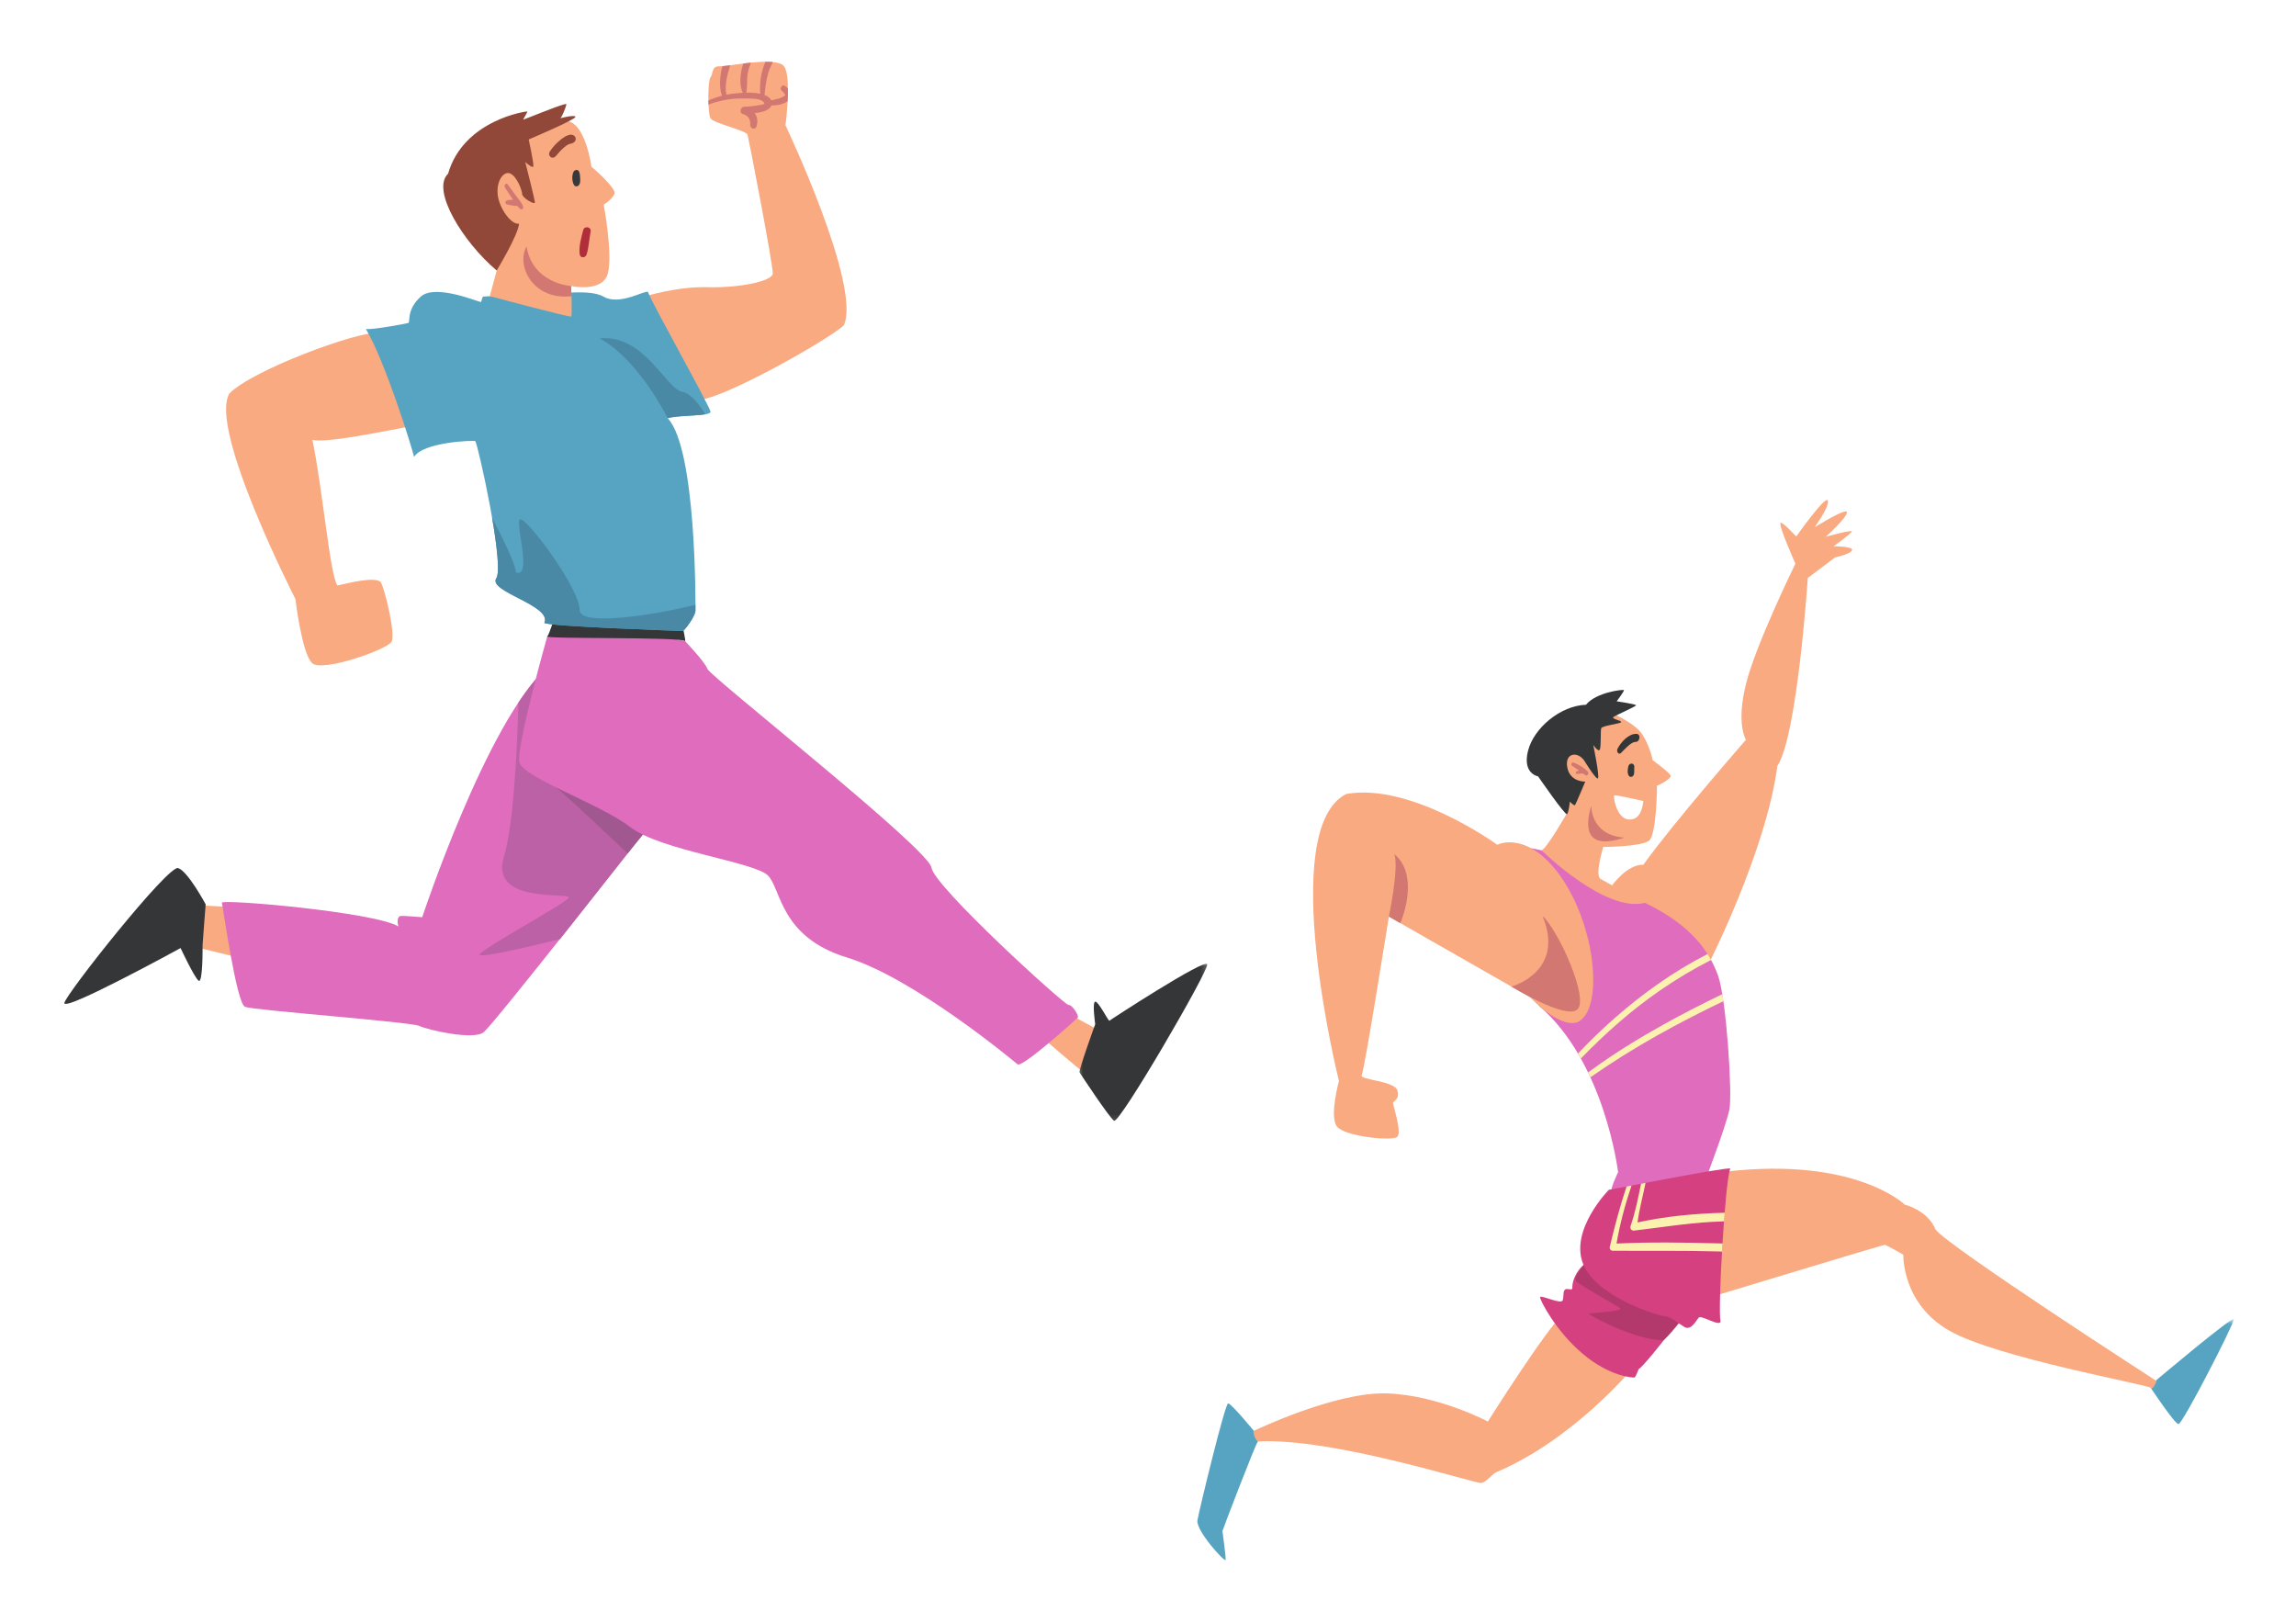 <svg width="372" height="263" viewBox="0 0 372 263" fill="none" xmlns="http://www.w3.org/2000/svg">
<g filter="url(#filter0_d_402_580)">
<path d="M167.646 166.952C167.646 167.095 175.716 173.978 175.716 173.839C175.716 173.697 178.104 166.952 178.104 166.952L173.321 164.331L167.646 166.952Z" fill="#F9AA80"/>
<path d="M32.603 146.686L42.67 147.216L41.202 155.742L31.945 153.493L32.603 146.686Z" fill="#F9AA80"/>
<path d="M105.176 133.789C105.176 133.789 80.036 165.923 78.349 167.233C76.658 168.544 69.34 166.861 67.934 166.204C66.529 165.546 41.107 163.673 39.701 163.111C38.295 162.549 36.137 146.906 35.947 146.248C35.761 145.595 60.712 147.749 64.557 150.09C64.276 149.246 64.466 148.498 64.838 148.403C65.214 148.311 68.406 148.593 68.406 148.593C68.406 148.593 78.9 116.835 88.66 108.123C96.825 106.903 105.176 133.789 105.176 133.789Z" fill="#DF6CBD"/>
<path d="M105.18 133.804C105.18 133.804 96.829 106.918 88.665 108.134C87.113 109.521 85.543 111.49 83.998 113.823C83.801 121.177 83.238 133.614 81.635 138.861C79.287 146.544 92.608 144.485 92.141 145.419C91.673 146.354 79.572 152.821 77.79 154.508C76.867 155.381 83.779 153.84 90.72 152.149C97.764 143.28 105.18 133.804 105.18 133.804Z" fill="#BC61A5"/>
<path d="M105.644 133.384C105.52 133.57 101.682 138.263 101.682 138.263C101.682 138.263 90.322 127.388 87.635 125.515C84.944 123.642 105.644 133.384 105.644 133.384Z" fill="#A15790"/>
<path d="M104.377 48.045C104.377 48.045 109.679 46.387 114.649 46.526C119.622 46.668 125.107 45.591 125.201 44.324C125.296 43.06 121.309 22.499 121.123 21.82C120.933 21.14 115.587 19.968 115.116 19.172C114.649 18.376 114.649 13.082 115.116 12.519C115.587 11.961 115.211 10.694 116.62 10.741C118.026 10.788 125.764 9.05 127.031 10.741C128.298 12.428 127.265 20.297 127.265 20.297C127.265 20.297 139.599 46.263 136.722 52.693C134.473 54.88 116.087 65.371 112.586 64.809C109.084 64.246 104.377 48.045 104.377 48.045Z" fill="#F9AA80"/>
<path d="M68.811 68.683C66.686 68.869 53.179 71.991 50.612 71.243C52.241 78.988 53.49 93.415 54.68 94.85C56.115 94.539 61.118 93.225 61.746 94.412C62.37 95.598 64.123 102.719 63.433 103.968C62.746 105.216 52.303 108.901 50.612 107.466C48.925 106.031 47.863 97.037 47.863 97.037C47.863 97.037 33.728 69.432 37.167 63.75C40.797 60 57.744 53.694 61.183 53.942C64.623 54.194 68.811 68.683 68.811 68.683Z" fill="#F9AA80"/>
<path d="M88.664 103.109C88.664 103.109 83.632 120.954 84.133 123.452C84.633 125.953 97.201 130.2 102.142 134.009C107.082 137.817 122.342 139.628 124.467 141.877C126.592 144.127 126.406 151.806 137.225 155.118C148.041 158.426 164.115 171.794 164.864 172.419C165.616 173.043 174.369 165.112 174.621 164.86C174.869 164.612 173.744 162.739 173.12 162.801C172.495 162.863 151.295 143.564 150.919 140.567C150.543 137.569 115.149 109.653 114.648 108.404C114.148 107.152 110.989 103.858 110.989 103.858C110.989 103.858 104.829 102.065 88.664 103.109Z" fill="#DF6CBD"/>
<path d="M89.792 100.112C89.792 100.112 89.04 102.69 88.664 103.109C88.291 103.533 110.379 103.157 110.989 103.858C111.179 104.048 110.569 101.331 110.569 101.331L89.792 100.112Z" fill="#353638"/>
<path d="M79.357 47.979C79.357 47.979 78.535 48.019 78.316 48.045C78.097 48.074 78.068 48.761 77.94 48.917C77.816 49.071 70.593 45.894 68.187 48.045C65.777 50.196 66.529 52.193 66.153 52.321C65.777 52.445 60.026 53.507 59.273 53.288C62.308 58.316 66.624 72.086 67.091 74.022C68.53 71.619 76.658 71.305 77.001 71.462C77.348 71.619 81.818 91.541 80.412 93.696C79.002 95.85 89.511 98.096 88.197 100.908C88.478 101.47 110.332 102.219 110.617 102.219C110.898 102.219 112.68 99.783 112.68 98.943C112.68 98.096 112.867 72.711 108.178 67.745C110.241 67.182 115.116 67.463 115.116 66.715C115.116 65.966 105.458 48.859 104.987 47.296C104.519 46.949 100.389 49.586 97.764 48.045C95.138 46.508 87.197 48.045 87.197 48.045L79.357 47.979Z" fill="#56A4C1"/>
<path d="M80.475 43.827L79.357 47.979C79.357 47.979 92.324 51.444 92.535 51.28C92.747 51.116 92.535 46.34 92.535 46.34C92.535 46.34 97.6 47.439 98.469 44.349C99.338 41.257 97.812 33.154 97.812 33.154C97.812 33.154 99.148 32.358 99.546 31.419C99.944 30.485 95.818 26.994 95.818 26.994C95.818 26.994 94.858 19.57 91.575 19.57C88.292 19.57 76.049 25.683 76.049 29.524C76.049 33.366 80.475 43.827 80.475 43.827Z" fill="#F9AA80"/>
<path d="M80.474 43.824C80.474 43.824 83.943 38.113 84.1 36.236C82.818 36.455 80.85 33.709 80.631 31.489C80.412 29.272 81.631 27.618 82.694 28.119C83.757 28.619 84.571 30.773 84.6 31.43C84.633 32.084 86.663 33.238 86.663 32.803C86.663 32.365 85.1 26.245 85.1 26.245C85.1 26.245 86.32 27.37 86.415 26.932C86.51 26.494 85.663 22.59 85.663 22.59C85.663 22.59 93.261 19.377 93.232 18.939C93.199 18.5 90.512 19.22 90.76 19.158C91.012 19.092 91.761 17.219 91.761 16.876C91.761 16.532 84.724 19.468 84.757 19.377C84.79 19.282 85.476 18.157 85.444 18.062C85.414 17.971 75.095 19.406 72.594 28.151C69.811 30.773 75 39.205 80.474 43.824Z" fill="#914839"/>
<path d="M93.087 22.05C92.484 21.469 91.517 22.112 90.991 22.514C90.26 23.069 89.611 23.741 89.107 24.507C88.628 25.238 89.494 25.964 90.074 25.263C90.487 24.763 90.918 24.281 91.418 23.861C91.641 23.675 91.878 23.488 92.148 23.372C92.43 23.255 92.692 23.262 92.952 23.087C93.306 22.842 93.408 22.364 93.087 22.05Z" fill="#914839"/>
<path d="M94.01 29.126C93.98 28.663 94.006 28.13 93.772 27.721C93.59 27.403 93.097 27.527 92.947 27.801C92.633 28.374 92.67 29.287 92.943 29.868C93.024 30.039 93.162 30.193 93.367 30.193C93.904 30.185 94.035 29.554 94.01 29.126Z" fill="#38393B"/>
<path d="M94.481 37.295C94.189 38.489 93.747 39.96 93.923 41.194C94.014 41.848 94.839 41.826 95.033 41.238C95.42 40.077 95.445 38.737 95.694 37.528C95.858 36.736 94.671 36.528 94.481 37.295Z" fill="#B02E3B"/>
<path d="M84.76 33.497C84.582 32.844 84.008 32.267 83.61 31.723C83.161 31.105 82.708 30.492 82.263 29.875C82.015 29.528 81.591 30.021 81.784 30.328C82.194 30.981 82.613 31.624 83.055 32.252C83.077 32.285 83.099 32.321 83.125 32.358C83.106 32.358 83.088 32.362 83.07 32.362C82.719 32.369 82.376 32.373 82.051 32.508C81.879 32.581 81.817 32.906 81.985 33.012C82.278 33.194 82.624 33.227 82.96 33.278C83.249 33.318 83.519 33.388 83.789 33.34C83.961 33.556 84.147 33.745 84.362 33.877C84.614 34.03 84.826 33.735 84.76 33.497Z" fill="#D27771"/>
<path d="M92.534 46.34C92.534 46.34 86.279 45.967 85.319 39.924C83.537 42.98 86.36 48.728 92.593 47.979C92.597 48.103 92.534 46.34 92.534 46.34Z" fill="#D27771"/>
<path d="M88.193 100.904C88.474 101.466 110.329 102.215 110.61 102.215C110.895 102.215 112.677 99.779 112.677 98.936C112.677 98.852 112.677 98.516 112.677 97.979C105.545 99.746 93.915 101.462 93.915 98.844C93.915 95.189 85.097 83.574 84.253 84.136C83.41 84.698 86.316 93.597 83.596 92.754C83.552 91.512 81.712 87.696 79.722 83.84C80.514 88.43 81.022 92.75 80.408 93.688C78.999 95.847 89.508 98.092 88.193 100.904Z" fill="#4989A6"/>
<path d="M97.136 54.811C103.515 58.247 108.174 67.741 108.174 67.741C109.708 67.325 112.79 67.372 114.276 67.117C113.232 65.419 111.891 63.732 110.581 63.494C107.831 62.994 104.453 54.125 97.136 54.811Z" fill="#4989A6"/>
<mask id="mask0_402_580" style="mask-type:luminance" maskUnits="userSpaceOnUse" x="10" y="139" width="25" height="25">
<path d="M10 139.836H34.213V163.206H10V139.836Z" fill="white"/>
</mask>
<g mask="url(#mask0_402_580)">
<path d="M33.322 146.5C33.322 146.5 32.822 152.869 32.822 153.12C32.822 153.369 32.884 159.46 32.164 158.864C31.445 158.273 29.258 153.588 29.258 153.588C29.258 153.588 9.996 164.144 10.434 162.457C10.872 160.77 27.257 140.128 28.852 140.629C30.444 141.129 33.322 146.5 33.322 146.5Z" fill="#353638"/>
</g>
<mask id="mask1_402_580" style="mask-type:luminance" maskUnits="userSpaceOnUse" x="174" y="155" width="22" height="27">
<path d="M174.431 155.728H195.788V181.902H174.431V155.728Z" fill="white"/>
</mask>
<g mask="url(#mask1_402_580)">
<path d="M174.916 173.744C174.683 173.558 177.447 165.922 177.447 165.922C177.447 165.922 176.932 162.362 177.447 162.267C177.965 162.176 179.605 165.502 179.747 165.36C179.89 165.218 195.412 155.103 195.598 156.228C195.788 157.349 181.343 182.175 180.496 181.565C179.652 180.959 174.916 173.744 174.916 173.744Z" fill="#353638"/>
</g>
<path d="M114.791 16.941C116.609 16.27 118.515 15.904 120.469 15.948C121.214 15.963 122.897 15.901 123.489 16.339C124.296 16.938 123.536 16.927 122.901 17.047C122.134 17.197 121.371 17.274 120.589 17.285C120.001 17.296 119.731 18.216 120.308 18.464C121.111 18.647 121.531 19.169 121.572 20.034C121.363 20.808 122.389 21.192 122.598 20.407C122.831 19.538 122.682 18.858 122.258 18.333C123.361 18.208 124.551 17.938 124.946 17.179C124.96 17.146 124.967 17.117 124.982 17.084C125.884 17.102 126.892 16.894 127.611 16.405C127.644 15.74 127.666 15.046 127.662 14.378C127.659 14.378 127.659 14.374 127.655 14.371C127.52 14.188 127.348 14.027 127.158 13.907C126.702 13.615 126.238 14.382 126.651 14.677C126.921 14.867 127.027 15.145 127.235 15.382C127.239 15.386 127.242 15.389 127.246 15.393C127.22 15.419 127.199 15.448 127.169 15.47C126.556 15.977 125.734 16.058 124.971 16.259C124.825 15.955 124.54 15.707 124.212 15.539C124.102 15.481 123.985 15.43 123.861 15.382C124.003 14.195 124.109 13.027 124.456 11.866C124.646 11.238 124.935 10.646 125.212 10.051C124.843 10.014 124.445 10 124.022 10.004C123.302 11.595 123.029 13.607 123.182 15.189C122.473 15.032 121.674 14.995 120.903 15.01C121.133 14.042 120.969 13.02 121.119 12.026C121.221 11.373 121.447 10.763 121.659 10.149C121.247 10.19 120.838 10.237 120.436 10.288C119.888 11.873 119.739 13.892 120.363 15.032C119.87 15.057 119.403 15.101 118.994 15.141C118.555 15.189 118.121 15.258 117.694 15.346C117.361 13.721 117.854 12.14 118.303 10.577C117.8 10.643 117.372 10.697 117.051 10.723C116.606 12.344 116.489 14.195 116.982 15.51C116.226 15.704 115.492 15.966 114.772 16.28C114.776 16.507 114.783 16.726 114.791 16.941Z" fill="#D27771"/>
</g>
<g filter="url(#filter1_d_402_580)">
<path d="M261.2 143.424C261.2 143.424 263.665 139.981 266.254 140.094C271.07 133.364 282.876 119.85 282.876 119.85C282.876 119.85 281.262 117.349 282.876 110.842C284.489 104.338 290.894 91.324 290.894 91.324C290.894 91.324 287.969 84.748 288.513 84.704C289.058 84.664 290.978 87.001 291.062 86.873C291.146 86.749 295.904 80.034 296.156 81.118C296.404 82.203 293.943 85.416 294.067 85.373C294.192 85.332 299.413 82.039 299.245 83.039C299.077 84.04 295.82 86.957 295.82 86.957C295.82 86.957 300.29 85.708 300.038 86.125C299.789 86.541 297.076 88.502 297.076 88.502C297.076 88.502 300.476 88.502 300.049 89.17C299.621 89.835 297.325 90.295 297.325 90.295L292.899 93.632C292.899 93.632 291.227 119.156 287.969 124.078C286.133 138.093 276.529 156.778 276.529 156.778L261.2 143.424Z" fill="#F9AA80"/>
<path d="M253.875 131.75C253.875 131.75 250.618 137.465 249.76 137.757C249.238 138.571 253.393 145.264 258.991 147.057C264.585 148.85 266.506 146.265 266.506 146.265C266.506 146.265 260.306 142.971 259.323 142.387C258.341 141.803 259.762 137.216 259.762 137.216C259.762 137.216 265.944 137.173 267.174 136.194C268.408 135.212 268.489 127.394 268.449 127.266C268.47 127.372 270.767 126.204 270.683 125.685C270.599 125.163 267.696 123.158 267.736 123.096C267.78 123.034 267.236 120.701 266.028 118.886C264.815 117.071 260.682 115.297 260.682 115.297C260.682 115.297 254.23 118.196 252.433 120.785C250.636 123.37 253.875 131.75 253.875 131.75Z" fill="#F9AA80"/>
<mask id="mask2_402_580" style="mask-type:luminance" maskUnits="userSpaceOnUse" x="348" y="213" width="14" height="19">
<path d="M348.041 213.679H361.961V231.44H348.041V213.679Z" fill="white"/>
</mask>
<g mask="url(#mask2_402_580)">
<path d="M349.294 223.651C349.294 223.651 361.943 212.97 361.943 213.723C361.943 214.471 353.592 230.793 352.953 230.709C352.31 230.629 348.469 224.845 348.469 224.845L349.294 223.651Z" fill="#56A4C1"/>
</g>
<path d="M203.142 231.794C203.142 231.794 199.483 227.347 198.983 227.347C198.479 227.347 194.305 244.615 194.013 246.283C193.721 247.952 198.508 253.207 198.577 252.706C198.647 252.206 198.062 248.16 198.062 248.032C198.062 247.908 203.423 233.894 203.81 233.518C204.201 233.145 203.142 231.794 203.142 231.794Z" fill="#56A4C1"/>
<path d="M264.498 221.676C264.498 221.676 255.037 233.131 242.509 238.469C241.954 238.579 240.895 240.079 240.004 240.247C239.113 240.415 215.952 232.853 203.81 233.518C203.201 233.076 202.978 231.849 203.142 231.794C203.31 231.739 216.339 225.455 224.693 225.733C233.044 226.01 241.063 230.293 241.063 230.293C241.063 230.293 250.918 214.669 253.31 212.887C255.706 211.108 264.498 221.676 264.498 221.676Z" fill="#F9AA80"/>
<path d="M273.747 211.163C273.747 211.163 302.7 202.378 305.369 201.655C306.096 201.932 308.378 203.269 308.378 203.269C308.378 203.269 308.1 211.218 315.896 215.611C323.689 220.007 348.19 224.345 348.468 224.842C348.745 225.346 349.414 223.732 349.414 223.732C349.414 223.732 315.896 202.1 313.611 199.208C312.333 196.039 308.601 195.148 308.601 195.148C308.601 195.148 300.64 187.363 279.593 189.809C275.306 192.424 273.747 211.163 273.747 211.163Z" fill="#F9AA80"/>
<path d="M269.57 217.115C269.57 217.115 266.09 221.563 265.506 221.785C265.477 221.815 265.031 223.063 264.838 223.147C264.641 223.231 260.854 223.038 256.458 219.339C252.058 215.64 249.523 210.663 249.523 210.163C249.523 209.662 252.978 211.415 253.201 210.634C253.423 209.856 253.117 208.771 253.923 208.83C254.73 208.885 254.76 209.023 254.76 208.384C254.76 207.745 255.176 205.963 256.929 204.601C258.685 203.239 269.57 217.115 269.57 217.115Z" fill="#D54180"/>
<path d="M248.062 137.406L249.76 137.757C249.76 137.757 260.076 147.934 266.506 146.265C274.189 149.935 277.03 154.342 278.366 158.063C279.703 161.78 280.703 177.215 280.203 179.716C279.703 182.218 276.698 190.142 276.698 190.142C276.698 190.142 261.496 193.979 261.076 193.479C260.66 192.979 262.165 189.893 262.165 189.893C262.165 189.893 260.028 171.994 249.278 162.883C250.472 151.271 248.062 137.406 248.062 137.406Z" fill="#DF6CBD"/>
<path d="M242.618 136.87C242.677 136.702 247.909 134.423 253.31 142.65C258.71 150.88 259.769 163.785 255.537 165.618C252.477 166.564 247.909 161.557 247.909 161.557L225.025 148.492C225.025 148.492 221.071 173.407 220.625 174.184C220.18 174.962 226.026 175.072 226.417 176.686C226.807 178.3 225.664 178.256 225.708 178.756C225.748 179.256 227.169 183.47 226.376 184.179C225.584 184.887 217.73 184.138 216.561 182.429C215.393 180.717 216.937 175.13 216.937 175.13C216.937 175.13 206.764 134.394 218.12 128.625C228.699 126.748 242.618 136.87 242.618 136.87Z" fill="#F9AA80"/>
<path d="M225.025 148.489C225.025 148.489 226.694 140.594 225.916 138.37C230.203 141.985 226.884 149.551 226.884 149.551L225.025 148.489Z" fill="#D27771"/>
<path d="M257.655 203.878C257.487 203.878 254.814 206.825 255.314 207.493C255.814 208.162 261.887 211.441 262.497 211.941C263.11 212.441 257.764 212.722 257.374 212.777C256.987 212.832 265.005 217.225 269.57 217.115C271.136 215.655 273.747 212.109 273.747 212.109L257.655 203.878Z" fill="#B3396C"/>
<path d="M260.66 192.756C260.828 192.756 279.688 189.031 280.335 189.309C279.425 191.81 278.312 212.722 278.757 213.946C278.925 215.169 275.694 213 275.248 213.445C274.803 213.887 274.025 215.669 272.853 214.946C271.684 214.223 270.57 213.223 269.734 213.223C268.902 213.223 258.656 210.217 256.483 204.715C254.314 199.208 260.66 192.756 260.66 192.756Z" fill="#D54180"/>
<path d="M244.882 159.83C244.882 159.83 253.755 165.286 255.595 163.504C257.432 161.725 252.532 150.771 249.914 148.379C253.7 157.446 244.882 159.83 244.882 159.83Z" fill="#D27771"/>
<path d="M256.673 123.202C256.673 123.202 258.634 126.434 258.908 126.08C259.178 125.725 258.141 120.679 258.141 120.679C258.141 120.679 258.908 121.826 259.178 121.471C259.452 121.117 259.284 118.448 259.43 117.988C259.576 117.531 262.705 117.239 262.665 116.965C262.625 116.695 260.952 116.443 261.434 116.133C261.913 115.819 265.086 114.442 265.068 114.256C265.046 114.066 261.935 113.61 261.935 113.61C261.935 113.61 263.227 111.919 263.103 111.795C262.979 111.671 258.615 112.127 256.965 114.172C252.831 114.318 248.508 117.926 247.57 121.639C246.631 125.349 249.198 125.769 249.198 125.769C249.198 125.769 253.624 132.188 253.894 131.896C254.168 131.604 254.354 129.873 254.354 129.873C254.354 129.873 255.044 130.604 255.19 130.417C255.336 130.231 256.841 126.624 256.841 126.624C256.841 126.624 254.398 126.726 253.938 124.349C253.478 121.972 255.566 121.658 256.673 123.202Z" fill="#353638"/>
<path d="M265.141 118.886C263.848 118.85 262.592 120.27 262.07 121.307C261.865 121.716 262.223 122.399 262.676 121.942C263.03 121.588 263.37 121.212 263.746 120.88C264.038 120.621 264.571 120.179 264.984 120.193C265.707 120.223 265.915 118.908 265.141 118.886Z" fill="#353638"/>
<path d="M264.432 123.71C264.184 123.666 263.903 123.845 263.841 124.097C263.709 124.615 263.618 125.207 263.906 125.689C264.009 125.857 264.239 125.893 264.403 125.824C264.604 125.74 264.717 125.557 264.753 125.346C264.819 124.999 264.75 124.634 264.794 124.279C264.823 124.031 264.691 123.757 264.432 123.71Z" fill="#353638"/>
<path d="M266.254 129.771C266.254 129.771 262.143 128.792 261.558 128.855C261.306 128.917 261.887 132.546 263.822 132.754C265.754 132.962 266.152 130.772 266.254 129.771Z" fill="white"/>
<path d="M257.239 124.977C256.6 124.363 255.771 123.826 254.931 123.538C254.672 123.45 254.463 123.874 254.686 124.027C255.073 124.297 255.46 124.568 255.844 124.838C255.705 124.871 255.57 124.915 255.438 124.969C255.227 125.061 255.296 125.422 255.537 125.389C255.836 125.349 256.136 125.313 256.435 125.305C256.45 125.302 256.461 125.298 256.472 125.294C256.596 125.386 256.724 125.473 256.848 125.568C257.191 125.827 257.509 125.236 257.239 124.977Z" fill="#D27771"/>
<path d="M279.057 161.05C275.844 162.605 272.663 164.23 269.548 165.961C265.572 168.174 261.683 170.562 257.999 173.235C257.772 173.399 257.542 173.564 257.309 173.728C257.44 173.995 257.561 174.257 257.685 174.524C258.539 173.925 259.405 173.337 260.274 172.76C263.816 170.412 267.482 168.262 271.221 166.25C273.857 164.833 276.534 163.493 279.232 162.193C279.174 161.795 279.115 161.415 279.057 161.05Z" fill="#FCF2AF"/>
<path d="M268.945 160.462C271.596 158.633 274.368 156.971 277.241 155.514C277.066 155.193 276.876 154.871 276.668 154.547C273.86 155.993 271.151 157.632 268.569 159.45C263.91 162.733 259.597 166.516 255.672 170.664C255.833 170.934 255.99 171.205 256.139 171.475C260.061 167.429 264.275 163.683 268.945 160.462Z" fill="#FCF2AF"/>
<path d="M261.909 201.461C262.456 198.273 263.304 195.137 264.341 192.062C264.063 192.117 263.793 192.168 263.537 192.215C262.467 195.432 261.595 198.708 260.81 202.034C260.747 202.297 260.963 202.619 261.24 202.622C266.929 202.67 272.619 202.571 278.308 202.732C278.545 202.739 278.782 202.75 279.02 202.757C279.045 202.323 279.071 201.885 279.096 201.45C278.885 201.443 278.673 201.439 278.465 201.432C272.954 201.286 267.415 201.191 261.909 201.461Z" fill="#FCF2AF"/>
<path d="M266.608 191.631C266.364 191.679 266.119 191.723 265.882 191.77C265.414 194.074 264.962 196.378 264.198 198.595C264.056 199.011 264.304 199.413 264.753 199.358C268.956 198.872 273.101 198.186 277.333 197.948C278.001 197.908 278.669 197.883 279.341 197.857C279.374 197.386 279.411 196.922 279.447 196.47C274.667 196.586 269.876 197.036 265.305 198.04C265.56 196.137 266.068 194.239 266.459 192.365C266.51 192.121 266.557 191.876 266.608 191.631Z" fill="#FCF2AF"/>
<path d="M257.819 130.527C257.834 130.49 257.593 135.256 263.165 135.701C256.706 137.841 256.819 133.824 257.819 130.527Z" fill="#D27771"/>
</g>
<defs>
<filter id="filter0_d_402_580" x="0.427" y="0" width="205.174" height="191.577" filterUnits="userSpaceOnUse" color-interpolation-filters="sRGB">
<feFlood flood-opacity="0" result="BackgroundImageFix"/>
<feColorMatrix in="SourceAlpha" type="matrix" values="0 0 0 0 0 0 0 0 0 0 0 0 0 0 0 0 0 0 127 0" result="hardAlpha"/>
<feOffset/>
<feGaussianBlur stdDeviation="5"/>
<feComposite in2="hardAlpha" operator="out"/>
<feColorMatrix type="matrix" values="0 0 0 0 0 0 0 0 0 0 0 0 0 0 0 0 0 0 0.3 0"/>
<feBlend mode="normal" in2="BackgroundImageFix" result="effect1_dropShadow_402_580"/>
<feBlend mode="normal" in="SourceGraphic" in2="effect1_dropShadow_402_580" result="shape"/>
</filter>
<filter id="filter1_d_402_580" x="184" y="71" width="187.942" height="191.74" filterUnits="userSpaceOnUse" color-interpolation-filters="sRGB">
<feFlood flood-opacity="0" result="BackgroundImageFix"/>
<feColorMatrix in="SourceAlpha" type="matrix" values="0 0 0 0 0 0 0 0 0 0 0 0 0 0 0 0 0 0 127 0" result="hardAlpha"/>
<feOffset/>
<feGaussianBlur stdDeviation="5"/>
<feComposite in2="hardAlpha" operator="out"/>
<feColorMatrix type="matrix" values="0 0 0 0 0 0 0 0 0 0 0 0 0 0 0 0 0 0 0.3 0"/>
<feBlend mode="normal" in2="BackgroundImageFix" result="effect1_dropShadow_402_580"/>
<feBlend mode="normal" in="SourceGraphic" in2="effect1_dropShadow_402_580" result="shape"/>
</filter>
</defs>
</svg>
